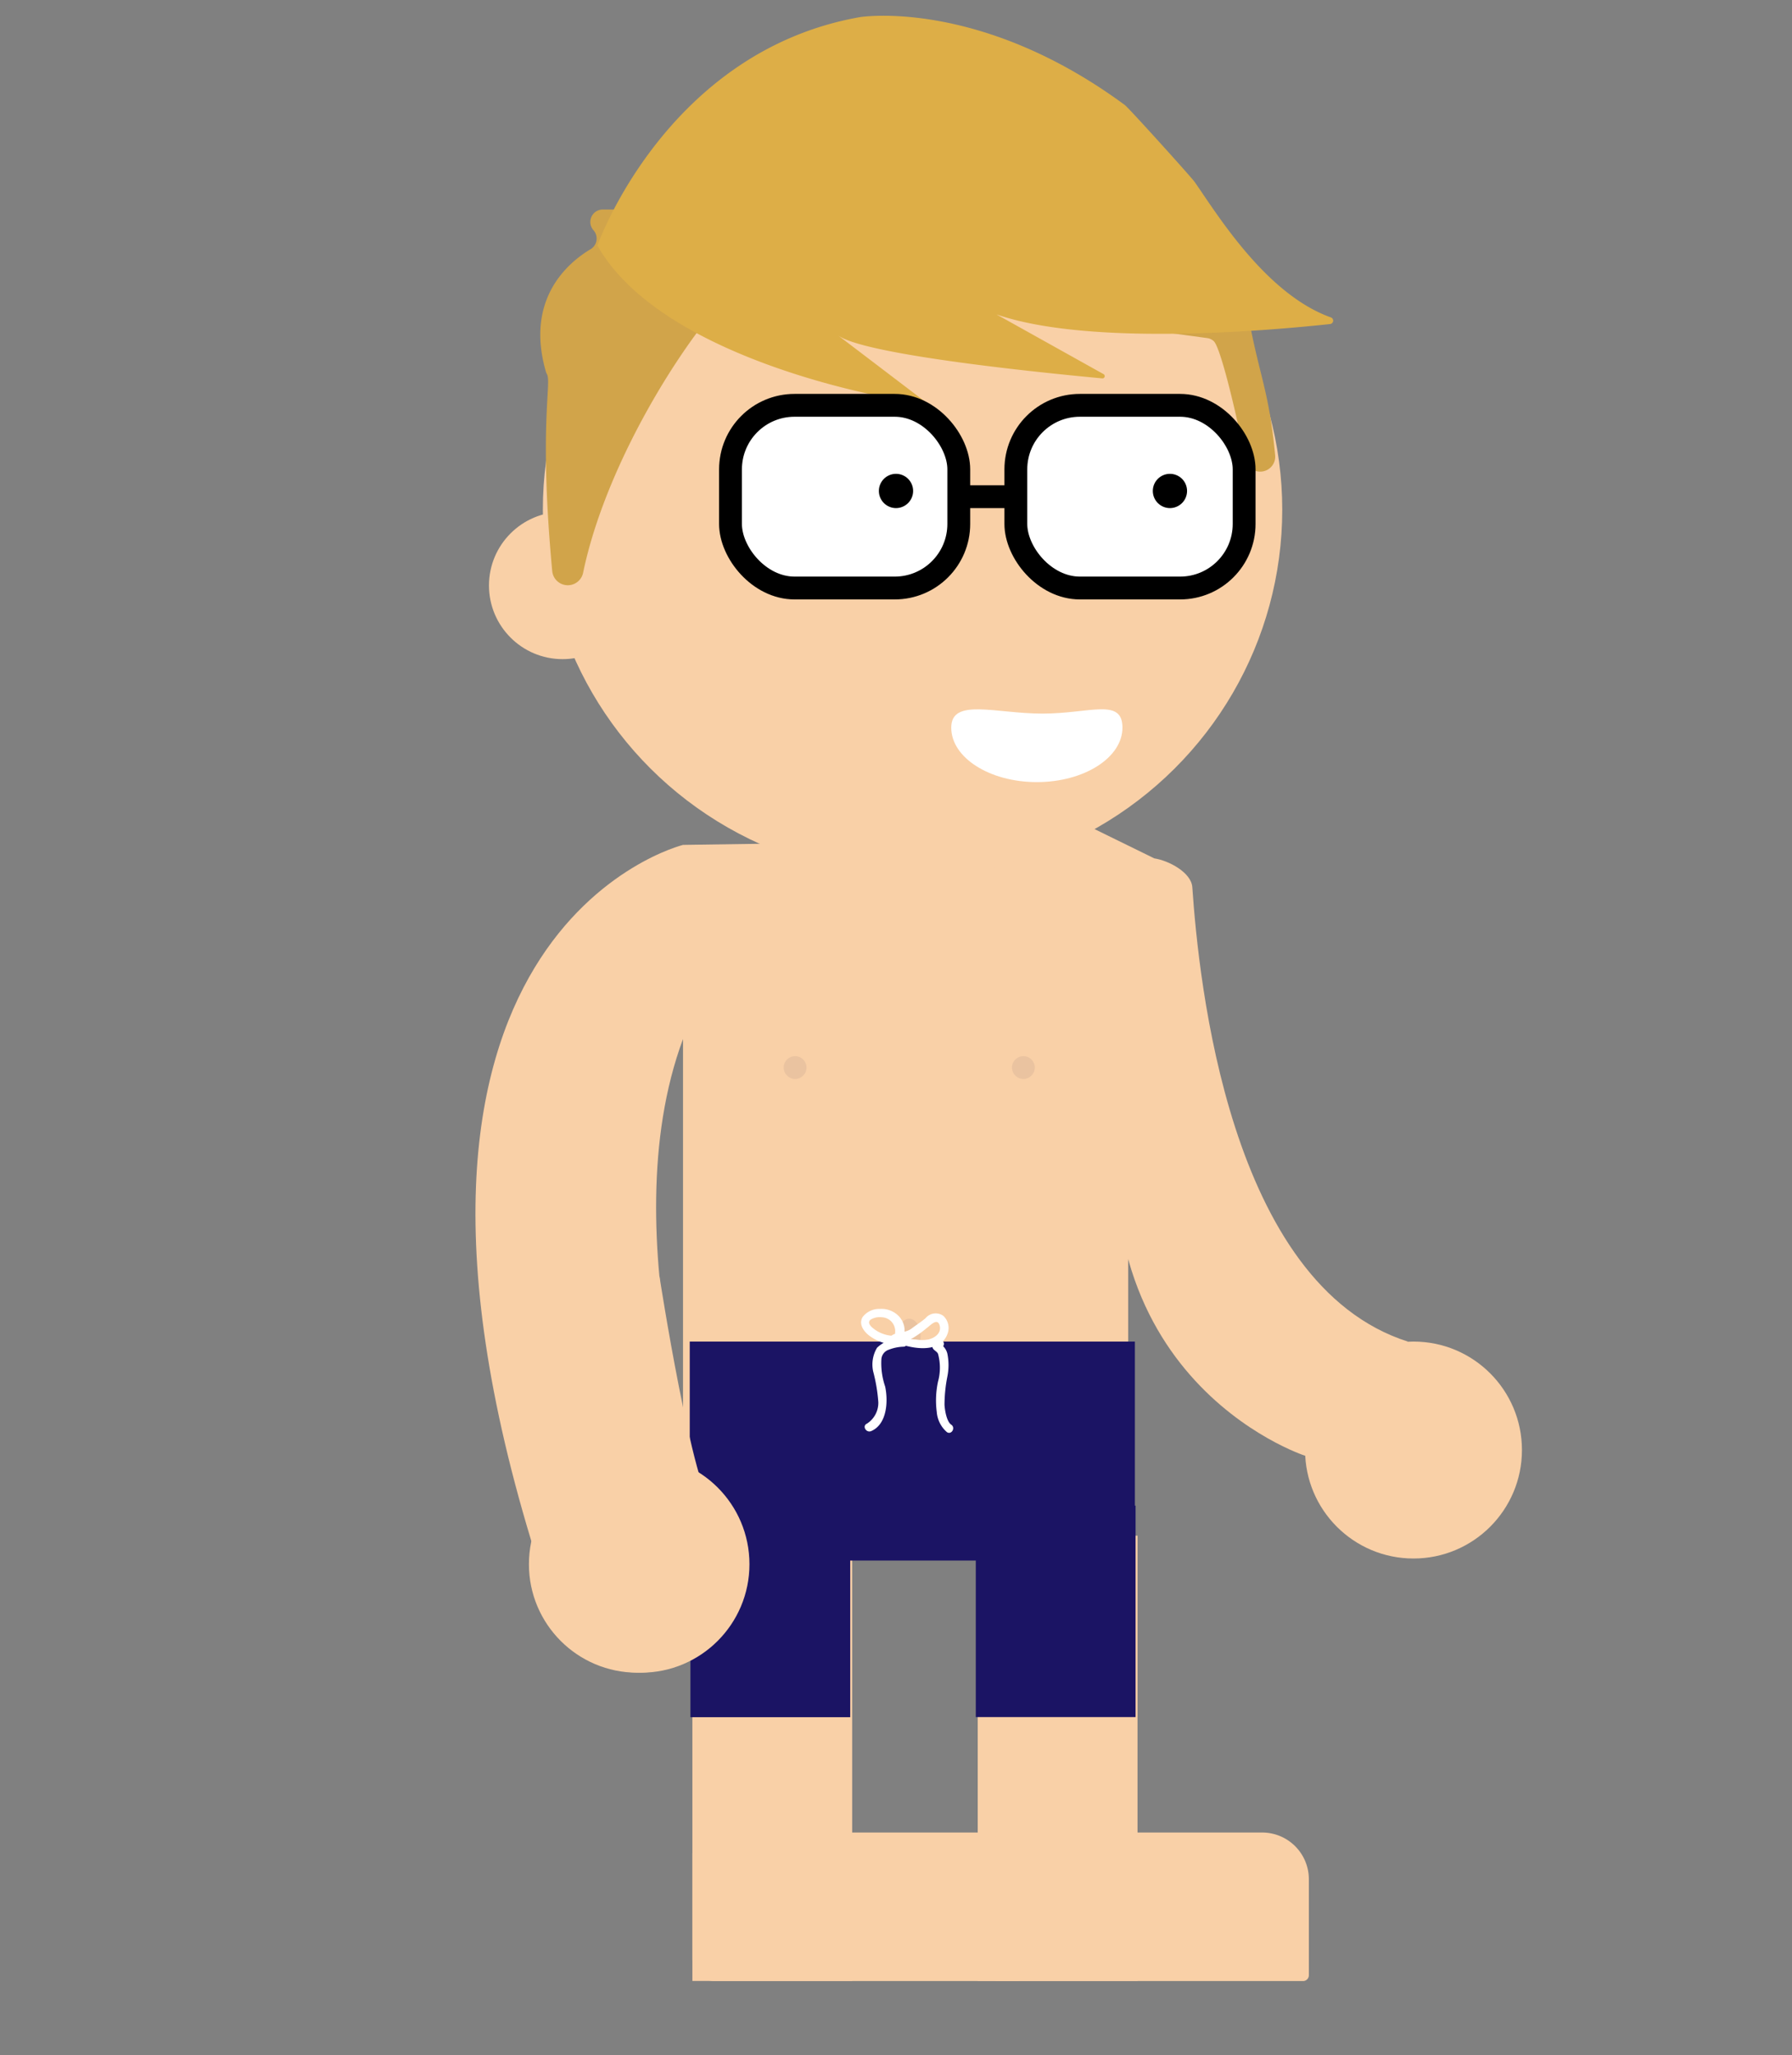<svg viewBox="0 0 157 180" xmlns="http://www.w3.org/2000/svg"><rect x="0" y="0" width="157" height="180" fill="#808080" stroke="none"/><path d="m98.84 92v44h-39v-45c-6.5 17.5 2.5 41.5 2.5 41.5l-15 5c-18-56 12.5-63.5 12.5-63.5l33.82-.5 2-1 5.47 2.68c1.27.19 3.24 1.24 3.33 2.52.56 8.16 3.2 34.8 18.88 39.8l-9 10s-21.68-7-15.5-35.5" fill="#f9d0a7"/><circle cx="123.84" cy="127" fill="#f9d0a7" r="9.5"/><circle cx="55.84" cy="137" fill="#f9d0a7" r="9.5"/><ellipse cx="79.66" cy="117" fill="#eac3a0" rx="1" ry="1.5"/><g fill="#f9d0a7"><path d="m60.66 133.5h14v40h-14z"/><path d="m85.66 134.5h14v39h-14z"/><ellipse cx="79.95" cy="44.64" rx="32.39" ry="32.14"/><circle cx="49.29" cy="51.28" r="6.45"/></g><path d="m98.34 63.73c0 2.63-3.36 4.77-7.5 4.77s-7.5-2.14-7.5-4.77 3.86-1.23 8-1.23 7-1.41 7 1.23z" fill="#fff"/><path d="m111.71 39.81c-.51-5.47-1.36-6.86-2.27-11.77a1.06 1.06 0 0 0 -.58-.78l-22.76-11.61a1 1 0 0 0 -.63-.11l-22.36 2.81h-10.3a1.09 1.09 0 0 0 -.81 1.82 1.09 1.09 0 0 1 -.23 1.64c-2.02 1.19-5.77 4.39-3.95 10.72a.82.82 0 0 0 .1.24c.43.8-.73 4.45.46 17.23a1.37 1.37 0 0 0 2.71.15c2.11-10.15 9.64-21.75 14.07-25.73a1.07 1.07 0 0 1 .93-.23l39.74 5.43a1.08 1.08 0 0 1 .51.26c.54.51 1.72 5.17 2.77 10.3a1.31 1.31 0 0 0 2.6-.37z" fill="#d1a44a"/><path d="m80.93 35.32c-2.59-.17-22.93-3.74-28.59-13.82 0 0 6-17 23-20 0 0 10.46-1.7 23.21 7.7.37.28 5.85 6.35 6.11 6.73 1.92 2.73 6.2 9.82 11.94 11.87a.3.3 0 0 1 -.06.58c-5 .54-21 2-29.23-.84l9.36 5.22a.2.2 0 0 1 -.11.38c-4.13-.39-20.88-2-23.17-3.79l7.61 5.79a.1.1 0 0 1 -.07.18z" fill="#ddae47"/><path d="m60.49 131.4h14v19h-14z" fill="#1b1464"/><path d="m85.49 131.87h14v18.52h-14z" fill="#1b1464"/><path d="m60.43 117.5h39v19.18h-39z" fill="#1b1464" transform="matrix(-1 0 0 -1 159.86 254.18)"/><path d="m57.78 111.8s2.88 18.7 4.88 20.7-14 3-14 3l-5-22z" fill="#f9d0a7"/><circle cx="56.16" cy="137" fill="#f9d0a7" r="9.5"/><path d="m87.58 160.5h23a4.09 4.09 0 0 1 4.09 4.09v8.41a.51.51 0 0 1 -.51.51h-26.58a1.92 1.92 0 0 1 -1.92-1.92v-9.16a1.92 1.92 0 0 1 1.92-1.92z" fill="#f9d0a7"/><path d="m62.58 160.5h23a4.09 4.09 0 0 1 4.09 4.09v8.41a.51.51 0 0 1 -.51.51h-26.58a1.92 1.92 0 0 1 -1.92-1.92v-9.16a1.92 1.92 0 0 1 1.92-1.93z" fill="#f9d0a7"/><circle cx="89.66" cy="93.5" fill="#eac3a0" r="1"/><circle cx="69.66" cy="93.5" fill="#eac3a0" r="1"/><g fill="#fff"><path d="m79.15 117.2a3.11 3.11 0 0 0 -2.31.84 2.85 2.85 0 0 0 -.34 2.08 14.47 14.47 0 0 1 .45 2.67 2.16 2.16 0 0 1 -1 1.9c-.44.2-.06.84.38.65 1.4-.61 1.49-2.63 1.22-3.9a6.32 6.32 0 0 1 -.33-2.4.94.94 0 0 1 .63-.82 3.81 3.81 0 0 1 1.29-.27c.48 0 .48-.77 0-.75z"/><path d="m82.15 118-.16-.09-.06-.45c.06-.12.09-.1 0 0a.48.48 0 0 0 -.11.09.44.44 0 0 0 -.13.38c0 .31.37.38.49.64a4.59 4.59 0 0 1 0 2.44 7.87 7.87 0 0 0 -.11 2.65 2.6 2.6 0 0 0 .89 1.77c.4.27.78-.38.38-.65s-.56-1.24-.59-1.74a13 13 0 0 1 .25-2.48 5.06 5.06 0 0 0 0-2 1.37 1.37 0 0 0 -.43-.71.76.76 0 0 0 -.14-.11c-.17 0-.17.43 0 .37a.42.42 0 0 0 .19-.18.39.39 0 0 0 0-.46.56.56 0 0 0 -.37-.13c-.48 0-.48.71 0 .75z"/><path d="m78.29 117a3 3 0 0 1 -1.94-.79c-.2-.21-.32-.44-.06-.64a1.56 1.56 0 0 1 .95-.2 1.22 1.22 0 0 1 1.19 1.25 1.32 1.32 0 0 0 .19.82 1.28 1.28 0 0 0 .79.44c1.22.31 3 .43 3.58-1a1.45 1.45 0 0 0 -.34-1.63 1.15 1.15 0 0 0 -1.56.2c-.38.33-.81.59-1.21.9a1.58 1.58 0 0 1 -.9.31 2.25 2.25 0 0 0 -1 .4c-.38.29 0 .94.38.65s1.07-.26 1.61-.52a9.52 9.52 0 0 0 1.23-.88c.31-.22.92-.92 1.12-.23s-.45 1.12-1 1.24a3.2 3.2 0 0 1 -1.07 0c-.26 0-.93-.09-1-.37a1.86 1.86 0 0 1 0-.41 1.61 1.61 0 0 0 -.05-.44 1.89 1.89 0 0 0 -.43-.8 2.12 2.12 0 0 0 -1.68-.66 1.82 1.82 0 0 0 -1.52.72c-.37.64.13 1.29.64 1.66a4 4 0 0 0 2.15.75c.48 0 .48-.72 0-.75z"/><g stroke="#000" stroke-miterlimit="10" stroke-width="2"><rect height="16" rx="5.61" transform="matrix(-1 0 0 -1 148 87)" width="20" x="64" y="35.5"/><rect height="16" rx="5.61" transform="matrix(-1 0 0 -1 198 87)" width="20" x="89" y="35.5"/></g></g><path d="m89 43.5h-5" fill="none" stroke="#000" stroke-miterlimit="10" stroke-width="2"/><circle cx="102.5" cy="43" r="1.5"/><circle cx="78.5" cy="43" r="1.5"/></svg>